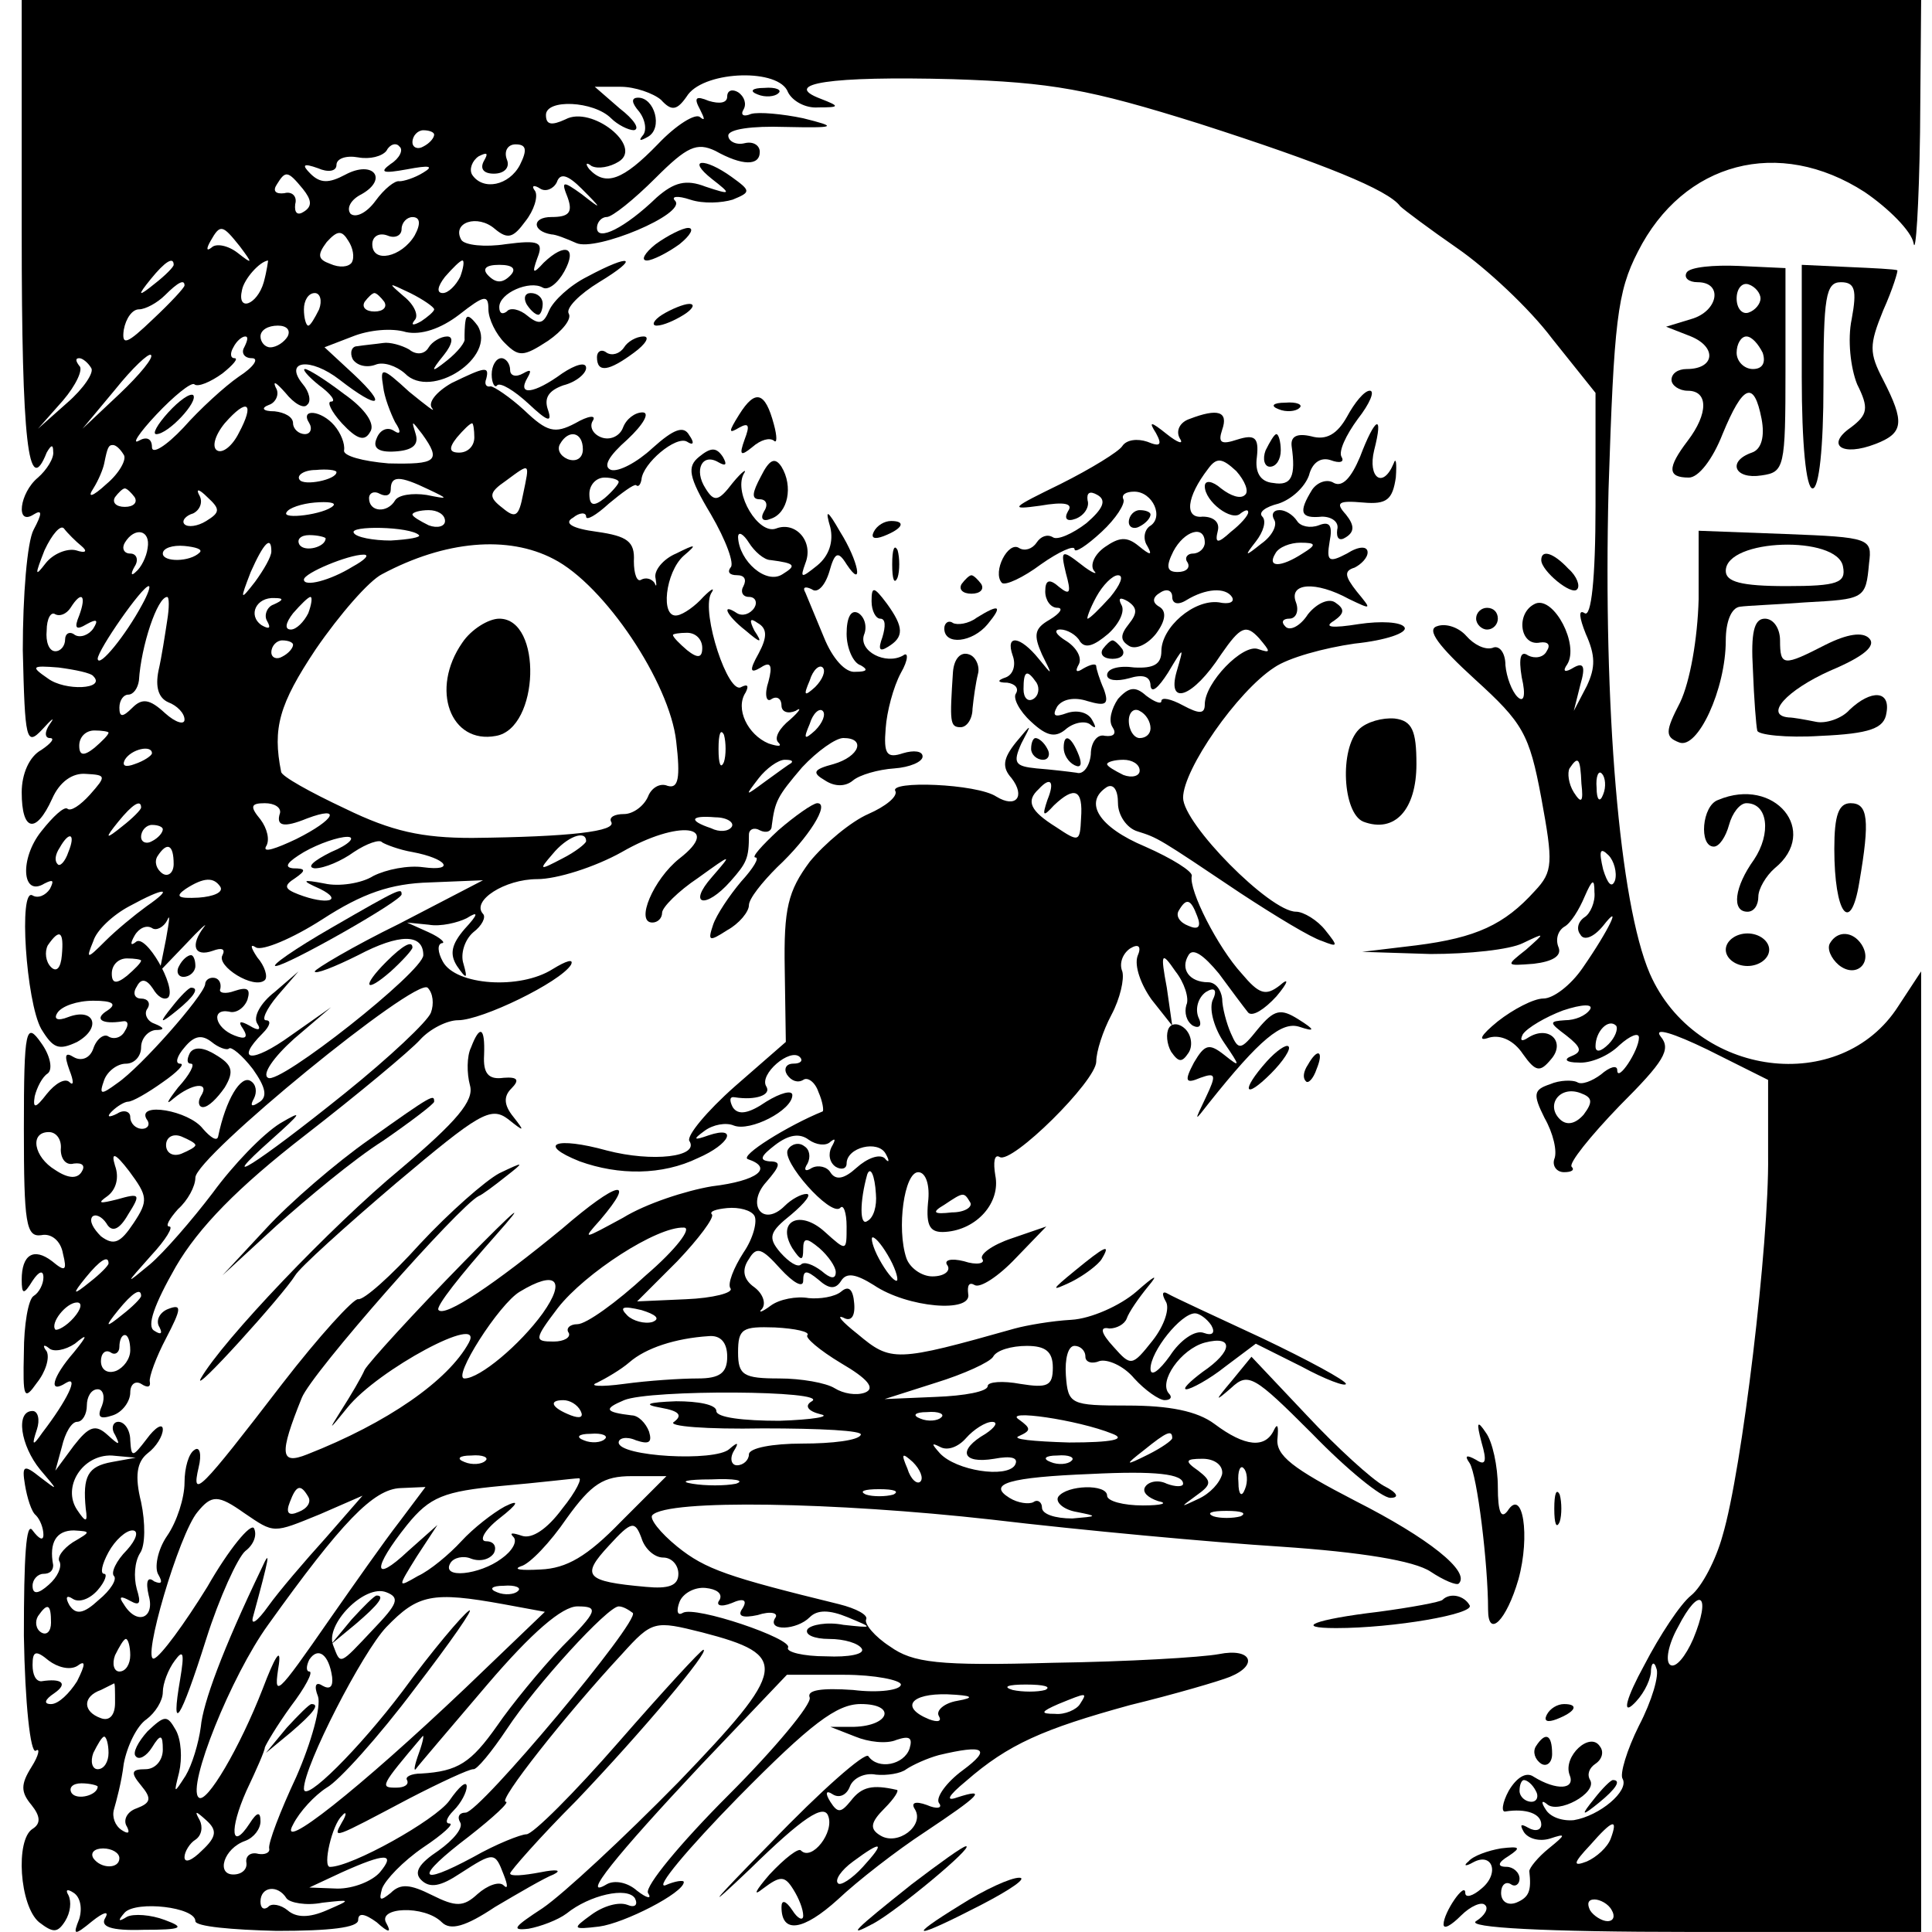 <?xml version="1.0" standalone="no"?>
<!DOCTYPE svg PUBLIC "-//W3C//DTD SVG 20010904//EN"
 "http://www.w3.org/TR/2001/REC-SVG-20010904/DTD/svg10.dtd">
<svg version="1.0" xmlns="http://www.w3.org/2000/svg"
 width="178pt" height="178pt" viewBox="0 0 178 178"
 preserveAspectRatio="xMidYMid meet">
<g transform="translate(0,178) scale(0.1,-0.1)"
fill="#000000" stroke="none">
<path d="M20 1565 c0 -192 6 -245 23 -202 4 7 6 8 6 1 1 -6 -6 -17 -14 -24
-17 -14 -21 -45 -4 -34 8 5 8 1 0 -14 -6 -11 -10 -61 -10 -111 2 -83 3 -89 18
-73 9 10 12 12 7 5 -5 -7 -5 -13 0 -13 5 0 1 -5 -8 -11 -11 -6 -18 -22 -18
-39 0 -36 13 -39 28 -6 7 16 19 24 31 23 19 -1 19 -2 4 -19 -9 -10 -18 -16
-21 -13 -3 2 -13 -7 -24 -21 -20 -25 -18 -61 3 -48 8 4 9 3 5 -5 -4 -6 -11 -9
-16 -6 -13 8 -6 -98 8 -123 11 -18 16 -20 33 -12 23 13 16 32 -8 23 -10 -4
-14 -2 -10 4 4 6 18 11 33 11 18 0 22 -3 13 -9 -13 -8 -5 -13 14 -10 5 1 6 -3
2 -9 -3 -6 -10 -8 -15 -5 -4 3 -11 -2 -14 -11 -3 -9 -11 -12 -18 -8 -8 5 -9 2
-4 -12 4 -10 4 -15 0 -11 -4 4 -13 -1 -21 -11 -10 -13 -13 -14 -11 -2 2 8 7
18 12 21 5 4 2 17 -6 28 -14 20 -16 14 -16 -79 0 -87 2 -100 16 -98 9 2 18 -5
20 -17 4 -16 2 -17 -10 -7 -17 13 -28 6 -28 -17 0 -14 2 -14 10 -1 6 9 10 10
10 3 0 -6 -4 -14 -9 -17 -5 -3 -9 -27 -9 -52 -1 -42 0 -45 12 -28 8 10 12 23
9 29 -4 5 -3 7 2 3 4 -4 15 -2 24 4 12 10 12 8 -1 -8 -20 -23 -24 -39 -7 -28
12 7 1 -16 -22 -46 -9 -13 -10 -12 -5 3 3 9 1 17 -4 17 -16 0 -11 -32 7 -54
17 -20 17 -20 0 -7 -15 12 -17 11 -14 -7 2 -12 6 -25 10 -28 4 -4 7 -12 7 -18
0 -6 -4 -4 -10 4 -6 9 -8 -25 -8 -97 1 -62 6 -109 11 -106 4 3 3 -4 -4 -15
-10 -16 -10 -23 0 -35 8 -10 9 -17 1 -22 -16 -10 -12 -71 6 -86 13 -10 17 -10
24 1 5 8 6 18 3 24 -3 5 -1 6 5 2 6 -4 8 -14 5 -24 -6 -15 -5 -16 12 -2 10 8
16 10 12 3 -5 -8 5 -12 35 -11 36 0 39 2 20 9 -13 5 -29 6 -35 3 -8 -5 -9 -4
-2 4 11 11 65 5 65 -8 0 -5 34 -8 75 -9 49 0 75 3 75 10 0 7 6 6 17 -2 11 -10
14 -10 9 -1 -9 15 35 17 51 1 8 -8 22 -4 49 14 22 13 46 27 54 30 8 4 3 5 -12
2 -16 -3 -28 -4 -28 -1 0 2 27 33 61 67 61 64 124 139 117 139 -2 0 -37 -38
-78 -85 -41 -47 -79 -85 -85 -85 -5 0 -28 -9 -49 -21 -52 -28 -54 -19 -4 19
23 18 38 32 34 32 -8 0 55 80 107 136 28 31 30 31 74 20 81 -21 79 -33 -22
-138 -50 -51 -106 -103 -125 -116 -26 -17 -30 -21 -13 -19 11 2 27 8 35 14 21
17 56 25 63 14 3 -6 0 -9 -7 -6 -8 3 -22 -1 -33 -9 -18 -13 -18 -14 7 -11 23
3 78 31 78 41 0 2 -8 1 -17 -3 -10 -3 20 33 67 81 67 68 91 86 113 86 33 0 27
-20 -6 -21 l-22 0 23 -9 c12 -5 29 -7 38 -3 12 4 15 2 12 -8 -5 -15 -29 -20
-38 -7 -3 4 -44 -32 -90 -80 -56 -57 -62 -65 -19 -24 49 48 68 60 72 49 6 -15
-15 -42 -25 -32 -2 3 -15 -7 -29 -22 -13 -15 -16 -21 -6 -13 16 12 20 12 28
-1 5 -8 9 -18 9 -24 0 -5 -5 -3 -10 5 -6 9 -10 10 -10 3 0 -25 20 -22 52 7 18
17 54 45 80 62 51 34 58 41 30 32 -11 -4 -9 1 8 15 39 34 71 48 151 70 41 10
82 22 92 26 27 11 20 27 -10 21 -16 -3 -84 -7 -153 -8 -106 -3 -129 0 -150 15
-14 9 -24 21 -22 25 2 4 -9 10 -25 14 -102 25 -123 32 -149 53 -16 13 -26 26
-23 29 14 15 169 12 312 -4 84 -10 204 -21 267 -25 74 -5 123 -13 138 -23 12
-8 24 -13 26 -11 11 11 -28 42 -95 76 -58 30 -74 42 -72 58 1 11 0 14 -3 8 -8
-18 -27 -16 -55 5 -16 12 -42 17 -80 17 -53 0 -55 1 -57 28 -1 15 2 27 8 27 5
0 10 -4 10 -10 0 -5 6 -7 13 -4 7 2 22 -4 32 -16 10 -11 23 -20 28 -20 6 0 7
3 4 6 -10 11 11 41 33 47 27 7 26 -8 -2 -27 -12 -9 -19 -16 -15 -16 4 0 21 9
36 21 l28 21 42 -21 c22 -12 41 -19 41 -16 0 3 -35 22 -77 42 -43 20 -82 38
-87 41 -5 3 -6 0 -2 -7 4 -6 -1 -22 -12 -36 -19 -24 -20 -24 -36 -6 -12 13
-13 19 -4 17 7 0 14 4 16 9 2 6 11 19 20 30 10 12 6 10 -11 -5 -15 -13 -42
-25 -60 -26 -18 -1 -41 -5 -52 -8 -110 -31 -114 -31 -145 -5 -14 11 -20 18
-13 15 7 -4 11 1 10 13 -1 13 -5 17 -12 11 -6 -5 -20 -7 -30 -6 -11 2 -27 -1
-35 -7 -8 -6 -12 -7 -8 -3 4 5 1 14 -7 20 -10 7 -12 16 -5 26 7 12 12 10 29
-9 12 -13 21 -18 21 -11 0 10 3 10 14 1 10 -9 16 -9 21 -1 5 8 14 6 30 -4 31
-21 91 -26 87 -8 -1 8 1 11 6 8 5 -3 22 8 38 25 l28 29 -32 -11 c-18 -6 -30
-15 -27 -19 3 -4 -5 -6 -17 -2 -12 3 -19 1 -15 -4 3 -5 -3 -10 -14 -10 -10 0
-21 8 -24 17 -9 27 -2 79 11 79 7 0 11 -12 9 -28 -2 -22 2 -28 16 -27 29 2 51
27 46 52 -2 12 -1 20 4 17 11 -7 89 70 89 88 0 9 6 28 14 43 8 15 12 33 10 40
-3 7 0 16 7 21 8 5 11 2 7 -7 -3 -9 3 -26 13 -40 l19 -24 -5 35 c-6 32 -5 34
8 15 8 -10 13 -25 10 -31 -2 -7 0 -15 6 -19 6 -3 9 0 5 8 -3 8 0 18 7 23 8 5
11 2 6 -8 -3 -9 2 -26 11 -39 15 -22 15 -23 0 -11 -14 11 -18 10 -28 -7 -9
-17 -8 -20 6 -14 14 5 15 3 5 -18 -11 -23 -11 -23 3 -5 47 59 67 75 83 70 15
-5 15 -3 -1 7 -16 10 -22 9 -37 -9 -16 -20 -18 -20 -25 -4 -4 9 -8 24 -8 32
-1 8 -6 15 -13 15 -17 0 -26 12 -18 25 4 7 14 0 28 -17 11 -15 23 -31 27 -36
4 -4 15 3 26 15 11 13 12 18 3 10 -13 -10 -19 -8 -35 11 -22 24 -49 77 -46 90
1 4 -18 16 -43 27 -43 18 -57 41 -35 55 6 3 10 -3 10 -15 0 -11 8 -23 18 -26
19 -6 19 -6 95 -57 32 -21 65 -41 75 -44 15 -6 15 -5 3 10 -7 9 -20 17 -27 17
-24 0 -104 81 -104 105 0 26 50 98 84 120 13 9 46 18 74 22 29 3 49 10 46 15
-3 5 -22 6 -42 3 -25 -4 -33 -3 -23 3 10 7 10 11 1 17 -6 4 -17 -1 -25 -11 -7
-11 -17 -16 -21 -11 -4 4 -2 7 4 7 6 0 9 7 6 15 -7 18 18 20 49 3 21 -10 21
-10 7 7 -11 14 -12 19 -2 22 6 3 12 9 12 14 0 6 -8 6 -19 -1 -17 -9 -19 -7
-16 11 3 15 0 19 -10 15 -8 -3 -17 -1 -20 4 -4 6 -11 10 -16 10 -6 0 -8 -4 -5
-9 3 -5 -2 -15 -12 -22 -15 -12 -16 -12 -5 2 7 9 10 19 6 23 -4 4 3 9 15 12
12 4 24 15 28 26 3 12 11 17 20 14 8 -3 13 -2 10 3 -3 5 4 20 15 35 11 14 16
26 11 26 -5 0 -14 -11 -21 -24 -9 -16 -19 -22 -33 -18 -13 3 -19 0 -18 -9 4
-28 0 -37 -17 -34 -12 1 -17 10 -15 24 2 18 -2 21 -18 16 -15 -5 -18 -3 -14 9
6 17 -4 20 -30 10 -9 -3 -13 -11 -9 -18 4 -6 -2 -4 -12 4 -15 12 -17 12 -10 1
6 -11 4 -13 -8 -8 -9 3 -19 2 -23 -4 -3 -5 -29 -21 -57 -35 -45 -22 -48 -24
-19 -20 23 4 31 2 26 -5 -4 -7 -1 -10 7 -7 8 3 13 11 11 17 -1 7 2 9 9 5 9 -5
5 -13 -10 -26 -13 -10 -27 -16 -31 -13 -5 3 -11 1 -15 -5 -4 -6 -11 -8 -16 -5
-10 7 -25 -22 -16 -32 3 -3 20 5 36 17 17 12 31 18 31 14 0 -4 11 3 25 16 13
12 22 26 20 30 -2 4 2 7 10 7 17 0 28 -24 14 -32 -5 -4 -6 -12 -2 -18 5 -9 3
-9 -8 0 -11 9 -18 8 -31 -1 -10 -7 -14 -17 -10 -22 4 -4 -2 -2 -12 6 -18 14
-19 13 -14 -8 5 -18 4 -21 -6 -13 -9 8 -13 7 -13 -4 0 -8 5 -15 11 -15 6 0 3
-5 -7 -11 -14 -8 -15 -14 -7 -32 10 -20 10 -20 -3 -4 -17 21 -31 23 -24 3 3
-8 1 -17 -6 -20 -9 -3 -8 -5 1 -5 7 -1 11 -5 8 -10 -3 -4 3 -16 14 -26 15 -14
23 -15 33 -6 8 6 18 7 22 3 5 -4 5 -2 1 5 -4 7 -14 9 -23 6 -11 -4 -14 -3 -9
6 5 7 16 9 28 5 17 -5 20 -3 15 11 -4 9 -7 19 -7 21 0 3 -5 2 -12 -2 -6 -4 -8
-3 -4 4 3 6 -2 15 -11 21 -10 6 -13 11 -6 11 6 0 15 -5 18 -11 5 -7 13 -4 26
7 10 9 16 21 12 27 -3 6 -1 7 6 3 9 -6 9 -11 1 -21 -8 -10 -8 -15 0 -20 6 -4
17 1 25 11 9 12 10 21 3 25 -7 4 -6 9 1 13 6 4 11 2 11 -4 0 -6 5 -8 13 -3 18
11 36 12 42 3 3 -5 -3 -7 -12 -5 -23 3 -53 -23 -53 -45 0 -12 -7 -16 -25 -15
-14 2 -25 -1 -25 -7 0 -5 9 -6 20 -3 13 4 20 2 20 -7 1 -7 7 -2 16 12 15 25
15 25 8 1 -9 -32 15 -24 41 16 18 26 23 28 35 15 11 -13 11 -14 -1 -10 -14 5
-49 -31 -49 -51 0 -9 -5 -9 -20 -1 -11 6 -20 8 -20 4 0 -3 -6 -1 -14 5 -10 9
-16 8 -26 -3 -6 -9 -9 -20 -5 -26 4 -6 1 -9 -7 -8 -7 2 -13 -6 -13 -17 -1 -11
-7 -19 -13 -17 -7 1 -24 3 -37 4 -20 2 -22 5 -14 23 10 19 10 19 -5 1 -12 -15
-13 -23 -4 -33 13 -17 4 -28 -14 -17 -18 12 -100 15 -93 5 2 -5 -9 -14 -25
-21 -16 -7 -40 -27 -54 -44 -20 -27 -24 -43 -23 -99 l1 -67 -47 -41 c-26 -23
-44 -45 -42 -50 10 -15 -34 -20 -76 -9 -47 13 -65 6 -25 -10 36 -13 76 -13
109 3 30 13 37 30 10 21 -14 -5 -15 -4 -4 4 8 6 20 8 27 5 15 -6 54 14 54 28
0 5 -11 2 -24 -6 -16 -11 -26 -13 -31 -5 -3 6 -3 10 2 9 19 -3 34 2 29 10 -7
11 22 36 31 27 3 -3 1 -6 -6 -6 -7 0 -9 -5 -6 -10 4 -6 10 -8 15 -5 4 3 11 -2
14 -11 4 -9 5 -17 4 -18 -32 -13 -77 -41 -69 -44 24 -8 9 -20 -33 -25 -24 -4
-61 -16 -82 -29 -37 -20 -38 -21 -21 -2 34 40 16 36 -35 -8 -62 -51 -108 -82
-114 -75 -3 3 21 33 52 68 32 36 20 26 -28 -23 -47 -48 -88 -93 -92 -100 -3
-7 -13 -24 -22 -38 -12 -19 -11 -18 6 3 28 35 127 88 112 60 -19 -35 -75 -74
-149 -103 -25 -10 -26 0 -5 52 9 23 145 177 163 186 3 1 15 10 25 18 18 14 17
14 -6 3 -13 -7 -46 -36 -73 -65 -27 -30 -52 -52 -57 -51 -4 1 -36 -34 -70 -78
-76 -99 -84 -107 -77 -77 3 12 1 20 -4 16 -5 -3 -9 -16 -9 -30 0 -14 -7 -36
-16 -49 -9 -13 -12 -30 -8 -36 4 -7 3 -9 -4 -6 -6 5 -8 0 -5 -13 6 -21 -11
-28 -23 -8 -5 7 -3 8 6 3 9 -5 10 -2 6 11 -3 11 -2 25 3 33 5 7 5 28 1 47 -6
24 -4 37 6 45 8 6 14 16 14 22 0 6 -7 2 -15 -9 -13 -17 -14 -17 -15 -1 0 9 -5
17 -11 17 -5 0 -7 -6 -3 -12 5 -10 4 -10 -7 0 -11 10 -17 8 -31 -10 l-17 -23
6 22 c3 13 9 23 14 23 5 0 9 7 9 15 0 8 4 15 10 15 5 0 7 -7 4 -15 -5 -11 -2
-13 10 -9 9 3 16 13 16 21 0 8 5 11 10 8 6 -4 9 -3 8 2 -1 4 6 23 15 40 14 27
15 32 2 27 -8 -3 -12 -11 -8 -17 3 -6 1 -7 -5 -3 -7 4 0 24 20 59 21 36 57 73
119 121 49 38 97 78 106 88 9 10 25 18 35 18 22 0 94 35 104 51 3 6 -4 4 -17
-4 -30 -19 -89 -15 -101 7 -5 9 -5 16 -1 17 4 0 -1 5 -12 10 l-20 9 20 -2 c11
-2 27 2 35 6 11 7 11 4 -2 -10 -12 -14 -14 -23 -7 -34 9 -13 10 -12 6 2 -3 9
1 22 9 29 8 6 12 14 9 17 -11 12 20 32 50 32 18 0 53 11 78 25 52 30 93 25 53
-6 -24 -19 -41 -59 -25 -59 5 0 9 4 9 9 0 5 15 20 33 32 32 23 32 23 13 1 -23
-26 -6 -30 17 -4 15 17 17 21 17 43 0 5 5 7 10 4 6 -3 11 -1 11 4 3 23 5 27
28 54 14 15 31 27 38 27 21 0 15 -17 -9 -24 -19 -5 -20 -8 -8 -15 9 -6 19 -6
26 0 6 5 23 10 38 11 14 1 26 6 26 11 0 5 -8 6 -18 3 -15 -5 -18 -1 -16 23 1
15 7 38 14 51 7 12 7 20 2 16 -16 -9 -41 4 -36 19 3 7 1 16 -5 20 -7 4 -11 -4
-11 -19 0 -13 6 -27 13 -29 7 -4 6 -6 -5 -6 -9 -1 -21 12 -29 32 -7 17 -15 36
-17 41 -3 5 0 6 6 3 5 -4 12 3 16 16 5 18 8 20 16 7 16 -24 11 3 -6 30 -12 21
-14 21 -9 4 3 -13 -1 -26 -12 -35 -15 -12 -16 -12 -11 2 8 20 -9 39 -27 32
-16 -6 -39 32 -30 50 4 6 -1 3 -10 -8 -13 -17 -17 -18 -25 -5 -11 17 -3 33 12
24 7 -4 8 -2 4 5 -6 9 -11 9 -22 0 -11 -9 -10 -18 11 -53 14 -24 22 -46 18
-49 -3 -4 -1 -7 6 -7 7 0 9 -4 6 -10 -3 -5 -1 -10 5 -10 6 0 8 -5 5 -10 -4 -6
-11 -8 -16 -5 -15 10 -10 -2 8 -16 14 -12 16 -12 8 0 -5 10 -4 12 3 7 9 -5 9
-13 1 -28 -9 -16 -8 -19 2 -13 9 6 11 2 7 -13 -4 -12 -2 -20 3 -16 5 3 9 0 9
-6 0 -6 6 -8 13 -5 6 4 4 0 -5 -8 -10 -8 -15 -17 -11 -21 4 -4 0 -4 -9 -1 -19
8 -31 32 -21 47 3 6 2 8 -4 5 -12 -8 -37 68 -28 86 4 6 1 5 -7 -3 -7 -8 -18
-16 -24 -17 -16 -3 -11 40 6 55 13 11 11 11 -7 2 -12 -5 -21 -16 -19 -23 1 -6
1 -9 -1 -4 -3 4 -8 5 -12 3 -4 -3 -7 5 -7 17 1 18 -6 23 -34 27 -23 3 -31 8
-22 13 6 5 12 5 12 1 0 -4 9 1 21 12 12 10 23 18 25 17 2 -2 4 0 5 5 1 15 32
41 42 35 6 -4 7 -1 2 6 -5 9 -14 6 -34 -12 -14 -13 -31 -22 -38 -20 -8 3 -2
13 15 28 15 14 21 25 14 25 -7 0 -15 -6 -18 -14 -3 -8 -12 -12 -20 -9 -8 3
-11 10 -8 15 4 6 -4 5 -16 -2 -19 -10 -26 -8 -47 12 -13 12 -28 22 -31 22 -4
-1 -6 2 -4 7 3 12 -1 11 -32 -4 -14 -8 -22 -18 -18 -23 4 -5 -5 2 -21 15 -25
23 -27 23 -24 5 1 -10 7 -25 11 -33 6 -9 5 -12 -1 -8 -6 4 -13 1 -16 -7 -4 -9
2 -13 17 -12 16 1 22 6 19 16 -4 13 -4 13 6 0 18 -25 13 -28 -31 -27 -24 2
-42 7 -41 12 1 6 -3 16 -9 23 -12 14 -32 16 -23 2 3 -5 1 -10 -4 -10 -6 0 -11
5 -11 10 0 6 -8 10 -17 11 -11 0 -13 3 -5 6 6 2 10 10 6 16 -3 7 1 4 9 -5 8
-10 17 -15 20 -11 4 3 2 12 -4 19 -18 22 7 25 34 4 36 -28 45 -25 13 5 l-27
25 26 10 c15 6 36 8 49 4 14 -3 32 3 49 16 23 18 27 19 27 5 0 -9 7 -23 15
-31 13 -13 17 -13 40 2 13 9 22 20 19 25 -3 5 10 18 28 29 38 23 30 27 -11 5
-16 -8 -31 -22 -35 -31 -5 -12 -9 -14 -20 -5 -7 6 -16 8 -19 4 -4 -3 -7 -2 -7
4 0 13 28 25 40 18 5 -3 14 4 20 15 12 22 1 27 -19 8 -10 -11 -11 -10 -6 4 6
15 2 17 -29 13 -19 -3 -38 -1 -41 4 -9 16 15 24 31 10 12 -10 17 -8 28 7 8 10
12 23 9 28 -4 5 -1 6 5 2 5 -3 12 0 15 6 3 9 10 7 23 -6 19 -19 19 -20 0 -5
-18 13 -19 12 -13 -3 5 -14 1 -18 -15 -18 -18 0 -18 -13 0 -16 4 0 14 -4 23
-8 18 -8 102 27 91 39 -4 4 2 5 14 1 12 -4 29 -3 39 0 17 7 17 8 -1 21 -25 18
-42 17 -18 -2 18 -14 18 -15 -6 -7 -18 7 -29 4 -45 -10 -29 -28 -55 -41 -55
-28 0 5 4 10 9 10 5 0 25 16 45 36 29 29 38 33 55 25 25 -14 41 -14 41 -1 0 6
-6 10 -14 8 -8 -2 -15 2 -15 7 0 6 22 9 52 8 48 -1 49 0 17 8 -19 4 -41 6 -48
4 -7 -3 -10 -1 -7 4 3 5 1 12 -5 16 -5 3 -10 2 -10 -4 0 -6 -7 -7 -17 -4 -12
5 -14 3 -8 -8 4 -8 5 -11 0 -7 -4 4 -22 -7 -39 -25 -32 -33 -48 -39 -63 -23
-4 5 -3 7 2 3 6 -3 17 -1 25 4 23 14 -25 52 -49 39 -13 -6 -18 -5 -18 4 0 15
44 13 60 -3 6 -6 16 -11 21 -11 6 1 0 10 -13 20 l-23 20 24 0 c13 0 30 -6 37
-12 10 -11 15 -10 25 5 17 22 84 24 92 2 4 -8 16 -15 28 -14 20 0 20 1 2 8
-37 14 9 21 122 18 91 -3 125 -9 227 -41 115 -37 174 -61 185 -76 3 -3 27 -21
53 -39 26 -18 66 -55 87 -83 l40 -50 0 -104 c0 -68 -4 -103 -10 -99 -6 4 -5
-4 1 -19 9 -20 9 -31 1 -48 l-12 -23 6 24 c5 17 3 21 -6 16 -8 -5 -11 -4 -6 3
11 18 -12 62 -29 56 -19 -8 -15 -40 4 -36 7 1 10 -2 6 -8 -3 -6 -11 -7 -17 -4
-7 5 -9 -2 -6 -20 4 -17 2 -24 -4 -18 -5 5 -10 18 -11 29 0 12 -6 19 -12 16
-7 -2 -17 3 -24 11 -7 8 -19 12 -27 9 -10 -3 1 -18 35 -49 44 -40 50 -50 61
-109 11 -60 11 -68 -6 -86 -28 -31 -54 -43 -109 -50 l-50 -6 63 -2 c35 0 73 4
85 10 21 10 21 10 3 -6 -19 -15 -19 -15 7 -13 17 2 26 7 23 15 -3 7 -1 15 5
19 6 3 14 16 19 28 7 16 9 17 9 4 1 -9 -4 -20 -9 -23 -6 -4 -8 -11 -4 -16 3
-6 12 -3 21 8 18 23 6 -3 -19 -39 -11 -16 -27 -28 -36 -28 -9 0 -28 -10 -42
-21 -16 -13 -19 -19 -8 -15 11 3 23 -3 31 -15 12 -17 16 -17 26 -5 14 16 -2
32 -21 20 -6 -4 -8 -3 -5 3 4 6 21 16 37 22 18 6 28 6 25 1 -4 -6 -14 -10 -23
-10 -15 -1 -15 -2 1 -14 14 -11 15 -15 5 -19 -8 -3 -5 -6 6 -6 11 -1 28 6 38
16 10 9 18 12 18 7 0 -12 -20 -42 -20 -30 0 5 -7 3 -15 -4 -8 -6 -18 -10 -22
-7 -4 2 -16 2 -25 -2 -15 -5 -16 -9 -5 -31 8 -14 12 -31 9 -38 -2 -6 2 -12 9
-12 7 0 10 2 7 5 -3 3 17 28 44 56 41 41 48 52 38 64 -7 9 12 3 43 -12 l56
-28 0 -70 c1 -80 -24 -290 -42 -350 -6 -22 -19 -47 -29 -55 -10 -8 -29 -37
-43 -64 -17 -31 -20 -45 -11 -37 9 8 16 21 17 30 0 9 3 11 5 4 3 -6 -4 -30
-16 -53 -11 -22 -18 -45 -15 -49 6 -11 -21 -34 -45 -38 -11 -1 -22 3 -26 10
-4 6 -4 9 1 5 10 -10 47 10 40 22 -3 5 -1 11 5 15 6 4 8 11 4 16 -9 14 -34 -9
-28 -26 6 -14 -12 -15 -33 -2 -7 5 -16 -1 -23 -13 -6 -11 -7 -20 -3 -19 19 3
33 -2 33 -12 0 -5 -5 -7 -12 -3 -7 4 -8 3 -4 -4 4 -6 14 -9 24 -6 15 5 15 4
-1 -9 -10 -8 -18 -18 -18 -21 2 -18 0 -24 -12 -29 -8 -3 -14 1 -14 9 0 7 4 11
9 8 4 -3 8 0 8 5 0 6 -6 11 -12 11 -9 0 -8 4 2 10 12 8 10 9 -7 7 -12 -2 -26
-7 -30 -12 -5 -4 -3 -5 4 -1 18 10 25 -10 8 -24 -8 -7 -15 -9 -15 -4 0 11 -20
-18 -20 -29 0 -5 7 -1 16 8 9 9 19 13 22 10 4 -3 0 -10 -8 -15 -10 -6 63 -10
198 -10 l212 0 0 443 0 442 -21 -32 c-53 -83 -187 -66 -229 30 -28 65 -43 245
-38 446 5 155 8 182 27 219 42 83 130 106 209 55 22 -15 43 -36 45 -47 2 -12
5 34 6 102 l1 122 -875 0 -875 0 0 -215z m380 91 c0 -3 -4 -8 -10 -11 -5 -3
-10 -1 -10 4 0 6 5 11 10 11 6 0 10 -2 10 -4z m-40 -27 c-11 -8 -7 -9 15 -5
21 4 25 3 15 -3 -8 -5 -18 -8 -22 -8 -4 1 -14 -7 -22 -18 -8 -11 -18 -16 -23
-12 -4 5 0 13 10 18 25 14 11 32 -15 18 -15 -8 -23 -8 -32 1 -8 8 -7 10 7 5 9
-4 17 -3 17 3 0 6 9 9 20 7 11 -2 22 1 26 6 3 6 9 8 12 4 4 -3 0 -11 -8 -16z
m119 -1 c-10 -19 -34 -24 -44 -9 -3 5 0 13 6 17 8 4 9 3 5 -4 -4 -7 -1 -12 9
-12 10 0 15 6 12 13 -3 8 1 14 8 14 10 0 11 -5 4 -19z m-200 -22 c8 -10 9 -16
1 -21 -6 -4 -9 -1 -8 7 2 7 -3 12 -10 10 -8 -1 -11 2 -7 8 8 13 10 13 24 -4z
m103 -43 c-12 -20 -39 -26 -39 -8 0 7 6 11 14 8 7 -3 13 0 13 6 0 6 5 11 10
11 7 0 8 -6 2 -17z m-161 -10 c12 -16 12 -17 -2 -6 -9 7 -20 9 -24 5 -5 -4 -5
-1 -1 6 9 16 11 15 27 -5z m103 -15 c-3 -4 -11 -5 -20 -1 -11 4 -12 8 -3 20
10 11 14 11 20 1 4 -6 6 -15 3 -20z m-164 -2 c0 -2 -8 -10 -17 -17 -16 -13
-17 -12 -4 4 13 16 21 21 21 13z m83 -16 c-6 -21 -25 -28 -20 -7 2 10 16 26
24 27 0 0 -1 -9 -4 -20z m181 5 c-4 -8 -11 -15 -16 -15 -6 0 -5 6 2 15 7 8 14
15 16 15 2 0 1 -7 -2 -15z m46 1 c-7 -7 -13 -7 -20 0 -6 6 -3 10 10 10 13 0
16 -4 10 -10z m-300 -9 c0 -2 -13 -16 -29 -31 -24 -23 -29 -25 -27 -10 2 11 8
19 14 19 6 0 17 6 24 13 12 12 18 15 18 9z m230 -22 c0 -2 -6 -7 -12 -11 -7
-4 -10 -4 -6 1 4 4 0 14 -10 22 -15 13 -15 13 6 3 12 -6 22 -13 22 -15z m-106
0 c-4 -8 -8 -15 -10 -15 -2 0 -4 7 -4 15 0 8 4 15 10 15 5 0 7 -7 4 -15z m60
7 c3 -5 -1 -9 -9 -9 -8 0 -12 4 -9 9 3 4 7 8 9 8 2 0 6 -4 9 -8z m-89 -32 c-3
-5 -10 -10 -16 -10 -5 0 -9 5 -9 10 0 6 7 10 16 10 8 0 12 -4 9 -10z m-40 -10
c-3 -5 0 -10 7 -10 7 0 2 -8 -12 -17 -13 -9 -36 -30 -51 -47 -16 -17 -29 -25
-29 -18 0 8 -5 10 -12 6 -7 -4 0 7 16 24 16 17 32 30 35 28 3 -3 15 2 26 10
10 8 15 14 11 14 -4 0 -4 5 -1 10 3 6 8 10 11 10 3 0 2 -4 -1 -10z m-115 -43
l-34 -32 30 36 c16 20 31 34 33 32 3 -2 -10 -18 -29 -36z m-26 24 c3 -4 -7
-19 -22 -32 l-27 -24 23 26 c12 14 19 29 15 32 -3 4 -4 7 0 7 3 0 8 -4 11 -9z
m136 -60 c-6 -12 -15 -19 -20 -16 -5 3 -2 14 7 25 21 24 28 19 13 -9z m217 -4
c0 -8 -6 -14 -14 -14 -9 0 -10 4 -2 14 6 7 12 13 14 13 1 0 2 -6 2 -13z m100
-11 c0 -8 -6 -12 -14 -9 -7 3 -10 9 -7 14 8 14 21 11 21 -5z m-423 -5 c3 -4
-4 -17 -16 -27 -13 -12 -18 -13 -12 -4 5 8 9 18 10 23 3 15 4 17 8 17 3 0 7
-4 10 -9z m1033 -37 c-4 -4 -13 -1 -22 6 -8 7 -15 8 -15 2 0 -14 25 -33 33
-25 4 3 7 4 7 1 0 -3 -7 -11 -16 -18 -12 -11 -15 -11 -12 1 2 8 -4 13 -14 13
-17 -2 -15 18 5 44 8 11 13 10 26 -2 8 -9 12 -19 8 -22z m-837 21 c0 -7 -30
-13 -34 -7 -3 4 4 9 15 9 10 1 19 0 19 -2z m172 -20 c-4 -21 -7 -23 -19 -13
-13 10 -13 14 3 25 23 17 22 17 16 -12z m-87 4 c19 -9 18 -9 -2 -5 -13 2 -26
0 -29 -5 -7 -12 -24 -11 -24 2 0 5 5 7 10 4 6 -3 10 -1 10 4 0 13 8 13 35 0z
m175 7 c0 -2 -6 -9 -13 -15 -10 -8 -14 -7 -14 4 0 8 6 15 14 15 7 0 13 -2 13
-4z m-446 -14 c3 -5 -1 -9 -9 -9 -8 0 -12 4 -9 9 3 4 7 8 9 8 2 0 6 -4 9 -8z
m66 -22 c-8 -5 -17 -6 -20 -3 -3 3 1 8 8 10 6 3 9 10 6 16 -4 7 -1 7 7 -1 12
-11 12 -14 -1 -22z m117 14 c-8 -8 -48 -13 -43 -6 2 4 14 8 26 9 12 1 20 0 17
-3z m103 -14 c0 -5 -7 -7 -15 -4 -8 4 -15 8 -15 10 0 2 7 4 15 4 8 0 15 -4 15
-10z m-335 -23 c6 -5 4 -7 -5 -4 -8 2 -21 -3 -28 -12 -10 -13 -10 -11 -1 12 7
15 15 24 18 20 3 -4 11 -12 16 -16z m311 10 c2 -2 -9 -4 -26 -5 -16 0 -32 3
-34 7 -5 7 52 6 60 -2z m-250 -12 c-1 -8 -6 -18 -11 -22 -4 -4 -5 -2 -1 5 4 6
2 12 -4 12 -6 0 -8 5 -5 10 9 15 24 12 21 -5z m164 9 c0 -8 -19 -13 -24 -6 -3
5 1 9 9 9 8 0 15 -2 15 -3z m410 -20 c23 -3 24 -5 11 -13 -15 -10 -40 12 -41
34 0 6 5 3 10 -5 5 -8 14 -16 20 -16z m400 16 c0 -5 -5 -10 -11 -10 -5 0 -8
-4 -5 -8 3 -5 -1 -9 -9 -9 -10 0 -11 5 -4 19 10 19 29 25 29 8z m-926 -9 c-9
-9 -34 -9 -34 -1 0 5 9 8 20 7 10 -1 17 -3 14 -6z m66 1 c0 -5 -7 -17 -15 -28
-14 -18 -14 -17 -4 9 12 27 19 34 19 19z m260 -7 c47 -24 107 -114 113 -168 4
-34 2 -44 -8 -41 -7 3 -15 -2 -18 -10 -4 -9 -14 -16 -22 -16 -9 0 -14 -3 -12
-7 6 -9 -38 -14 -128 -15 -46 0 -74 6 -117 27 -32 15 -59 30 -59 34 -8 40 -2
62 32 113 22 32 49 63 61 69 58 31 116 36 158 14z m690 5 c-20 -13 -33 -13
-25 0 3 6 14 10 23 10 15 0 15 -2 2 -10z m-875 -12 c-21 -13 -45 -19 -45 -12
0 6 41 23 55 23 6 0 1 -5 -10 -11z m698 -28 c-10 -11 -19 -20 -21 -20 -1 0 2
9 8 20 6 11 15 20 20 20 6 0 2 -9 -7 -20z m-892 -7 c-15 -28 -40 -59 -41 -50
0 8 41 67 47 67 2 0 -1 -8 -6 -17z m-58 -10 c-5 -12 -3 -14 7 -8 9 5 11 4 6
-4 -4 -6 -12 -9 -17 -6 -5 4 -9 1 -9 -4 0 -6 -4 -11 -9 -11 -6 0 -9 9 -8 19 0
11 4 18 8 15 4 -2 10 0 14 6 10 16 15 12 8 -7z m81 -5 c-2 -13 -5 -33 -8 -46
-3 -15 0 -25 9 -29 8 -3 15 -10 15 -16 0 -5 -8 -3 -18 6 -14 13 -21 14 -30 5
-9 -9 -12 -9 -12 0 0 7 4 12 8 12 5 0 9 6 10 13 2 32 17 77 26 77 2 0 2 -10 0
-22z m98 15 c-6 -2 -9 -10 -6 -15 4 -7 2 -8 -5 -4 -13 9 -5 26 12 25 9 0 8 -2
-1 -6z m32 -8 c-4 -8 -11 -15 -16 -15 -6 0 -5 6 2 15 7 8 14 15 16 15 2 0 1
-7 -2 -15z m363 -32 c0 -9 -4 -10 -14 -2 -7 6 -13 12 -13 14 0 1 6 2 13 2 8 0
14 -6 14 -14z m-377 3 c0 -3 -4 -8 -10 -11 -5 -3 -10 -1 -10 4 0 6 5 11 10 11
6 0 10 -2 10 -4z m-184 -29 c12 -12 -26 -14 -42 -2 -16 11 -15 12 10 10 15 -2
30 -5 32 -8z m665 -10 c-10 -9 -11 -8 -5 6 3 10 9 15 12 12 3 -3 0 -11 -7 -18z
m204 4 c3 -5 2 -12 -3 -15 -5 -3 -9 1 -9 9 0 17 3 19 12 6z m-204 -44 c-10 -9
-11 -8 -5 6 3 10 9 15 12 12 3 -3 0 -11 -7 -18z m309 2 c0 -5 -4 -9 -10 -9 -5
0 -10 7 -10 16 0 8 5 12 10 9 6 -3 10 -10 10 -16z m-960 -4 c0 -2 -6 -8 -13
-14 -10 -8 -14 -7 -14 2 0 8 6 14 14 14 7 0 13 -1 13 -2z m567 -27 c-3 -7 -5
-2 -5 12 0 14 2 19 5 13 2 -7 2 -19 0 -25z m-527 8 c0 -2 -7 -7 -16 -10 -8 -3
-12 -2 -9 4 6 10 25 14 25 6z m589 -9 c-2 -1 -13 -9 -24 -17 -19 -14 -19 -14
-6 3 7 9 18 17 24 17 6 0 8 -1 6 -3z m321 -7 c0 -5 -7 -7 -15 -4 -8 4 -15 8
-15 10 0 2 7 4 15 4 8 0 15 -4 15 -10z m407 -12 c2 -17 0 -19 -7 -8 -5 8 -6
18 -4 22 8 12 10 10 11 -14z m20 -10 c-3 -8 -6 -5 -6 6 -1 11 2 17 5 13 3 -3
4 -12 1 -19z m-512 -5 c-5 -15 -4 -16 6 -5 19 18 27 15 25 -12 -1 -22 -2 -22
-23 -8 -24 15 -28 24 -16 35 11 12 15 7 8 -10z m-835 -7 c0 -2 -8 -10 -17 -17
-16 -13 -17 -12 -4 4 13 16 21 21 21 13z m128 -5 c-4 -12 3 -14 25 -5 32 12
26 -1 -10 -19 -19 -9 -31 -13 -28 -7 4 6 1 17 -5 25 -10 12 -9 15 4 15 9 0 15
-4 14 -9z m416 -13 c-3 -4 -11 -5 -19 -1 -21 7 -19 12 4 10 11 0 18 -5 15 -9z
m-524 -2 c0 -3 -4 -8 -10 -11 -5 -3 -10 -1 -10 4 0 6 5 11 10 11 6 0 10 -2 10
-4z m-87 -21 c-3 -9 -8 -14 -10 -11 -3 3 -2 9 2 15 9 16 15 13 8 -4z m242 0
c-16 -8 -23 -14 -15 -15 9 0 25 7 36 15 12 8 24 12 26 9 3 -2 16 -7 28 -9 32
-6 40 -18 10 -14 -14 2 -34 -2 -46 -8 -11 -7 -32 -10 -45 -7 -21 4 -22 3 -4
-5 22 -11 6 -15 -20 -5 -13 5 -14 8 -3 15 10 7 10 9 -2 9 -9 1 -5 6 10 15 14
8 32 14 40 14 8 0 2 -7 -15 -14z m235 10 c0 -2 -10 -10 -22 -16 -21 -11 -22
-11 -9 4 13 16 31 23 31 12z m-380 -21 c0 -8 -5 -12 -10 -9 -6 4 -8 11 -5 16
9 14 15 11 15 -7z m1328 -15 c-3 -8 -7 -3 -11 10 -4 17 -3 21 5 13 5 -5 8 -16
6 -23z m-1285 -6 c3 -5 -6 -9 -20 -10 -19 -1 -22 1 -12 8 17 11 26 11 32 2z
m165 -34 c-43 -21 -78 -42 -78 -44 0 -3 18 4 40 15 38 20 60 20 60 0 0 -15
-133 -120 -143 -113 -6 3 5 19 24 36 l34 29 -37 -26 c-36 -26 -52 -24 -26 2 7
7 8 12 3 12 -4 0 0 10 11 23 l19 22 -22 -19 c-13 -10 -20 -23 -16 -29 4 -6 1
-7 -7 -2 -9 5 -11 4 -6 -3 5 -8 2 -10 -8 -6 -18 7 -22 25 -5 22 6 -2 14 3 17
11 3 10 0 12 -12 8 -8 -3 -15 -2 -13 2 1 5 -1 9 -5 10 -5 1 -9 -2 -9 -6 -2
-11 -59 -76 -81 -91 -15 -11 -17 -11 -12 3 3 8 12 15 20 15 8 0 14 7 14 15 0
8 6 15 13 16 9 0 9 2 -1 6 -6 2 -10 9 -6 14 3 5 0 9 -6 9 -6 0 -8 5 -4 11 4 8
9 7 15 -2 4 -7 10 -11 14 -8 8 9 -21 60 -30 51 -5 -4 -5 -1 -1 6 4 7 11 10 16
7 4 -3 11 1 14 7 3 7 2 0 -1 -17 l-6 -30 24 25 c13 14 21 21 17 16 -13 -17 -9
-28 8 -22 8 3 12 2 9 -4 -6 -10 29 -32 39 -23 3 3 0 13 -7 21 -6 9 -7 13 -1 9
6 -3 33 8 61 26 37 24 63 33 99 34 l49 2 -77 -40z m-233 16 c-11 -8 -28 -22
-38 -32 -17 -17 -18 -17 -11 0 3 10 18 24 33 32 33 18 42 18 16 0z m968 -9 c4
-10 1 -13 -8 -9 -8 3 -12 9 -9 14 7 12 11 11 17 -5z m-1046 -36 c-1 -12 -5
-16 -10 -11 -5 5 -6 14 -3 20 11 16 15 13 13 -9z m73 -5 c0 -2 -6 -8 -13 -14
-10 -8 -14 -7 -14 2 0 8 6 14 14 14 7 0 13 -1 13 -2z m267 -48 c-3 -8 -38 -41
-79 -74 -82 -66 -122 -91 -68 -43 28 25 30 28 8 15 -16 -10 -43 -38 -62 -64
-19 -25 -45 -55 -58 -66 -23 -19 -23 -19 1 8 14 15 21 27 17 27 -4 0 0 7 8 16
9 8 16 21 16 29 0 19 203 185 214 175 5 -5 6 -15 3 -23z m1085 -29 c-7 -7 -12
-8 -12 -2 0 14 12 26 19 19 2 -3 -1 -11 -7 -17z m-1271 -4 c2 2 12 -6 22 -19
12 -17 14 -26 5 -31 -6 -4 -8 -3 -4 4 3 6 2 13 -3 16 -9 6 -23 -17 -30 -51 -1
-5 -7 -1 -14 7 -13 17 -61 25 -52 9 4 -5 1 -9 -4 -9 -6 0 -11 5 -11 11 0 5 -6
7 -12 3 -8 -4 -10 -3 -5 2 5 5 12 9 15 9 4 0 18 8 32 18 13 9 21 17 16 17 -5
0 -3 7 4 15 9 11 16 12 25 5 6 -5 14 -8 16 -6z m1248 -61 c-8 -9 -16 -10 -22
-4 -13 13 0 31 19 24 11 -4 12 -8 3 -20z m-1403 -32 c0 -9 5 -15 12 -13 8 1
11 -2 7 -8 -4 -6 -12 -6 -24 2 -20 12 -24 35 -6 35 7 0 12 -7 11 -16z m124 4
c0 -2 -6 -5 -13 -8 -8 -3 -14 1 -14 8 0 7 6 11 14 8 7 -3 13 -6 13 -8z m585 3
c5 4 5 2 1 -5 -3 -6 -2 -14 4 -18 5 -3 10 -2 10 3 0 15 29 22 36 9 4 -7 3 -9
-1 -4 -5 4 -16 0 -26 -9 -11 -10 -19 -12 -24 -4 -3 5 -11 7 -17 4 -6 -4 -8 -2
-4 4 3 6 2 13 -3 16 -5 4 -12 2 -15 -3 -7 -10 39 -62 48 -54 3 4 6 -4 6 -17 0
-23 0 -23 -20 -5 -23 21 -45 10 -30 -15 8 -12 10 -12 10 -1 0 11 3 11 15 1 8
-7 15 -17 15 -22 0 -7 -5 -6 -13 1 -8 6 -16 9 -19 6 -3 -3 -11 2 -19 11 -12
14 -10 19 10 35 13 11 19 19 14 19 -5 0 -14 -5 -20 -11 -20 -20 -36 1 -17 22
13 15 14 19 3 19 -10 1 -8 5 5 15 13 10 23 11 31 5 7 -5 16 -6 20 -2z m-642
-75 c-12 -18 -18 -21 -30 -12 -7 7 -11 14 -8 18 3 3 9 0 13 -6 5 -9 12 -6 20
8 12 19 11 20 -10 14 -16 -4 -19 -4 -9 3 8 6 11 17 7 28 -4 13 0 12 13 -5 17
-23 18 -27 4 -48z m684 27 c1 -11 -2 -22 -8 -25 -7 -5 -7 18 0 43 3 8 7 -1 8
-18z m87 -8 c2 -4 -5 -9 -17 -9 -17 -2 -19 0 -7 7 18 12 18 12 24 2z m-199
-12 c3 -5 -1 -21 -10 -34 -9 -14 -15 -29 -12 -33 3 -4 -16 -9 -41 -10 l-45 -2
37 37 c20 21 34 40 32 43 -3 3 4 5 14 6 11 1 22 -2 25 -7z m-100 -55 c-27 -25
-55 -45 -63 -45 -7 0 -11 -4 -8 -8 2 -4 -4 -8 -14 -8 -18 0 -18 2 4 31 25 32
91 75 116 74 8 0 -7 -20 -35 -44z m225 15 c6 -11 8 -20 6 -20 -3 0 -10 9 -16
20 -6 11 -8 20 -6 20 3 0 10 -9 16 -20z m-720 -4 c0 -2 -8 -10 -17 -17 -16
-13 -17 -12 -4 4 13 16 21 21 21 13z m400 -46 c-21 -29 -58 -60 -72 -60 -12 0
32 69 51 80 33 20 43 11 21 -20z m-370 16 c0 -2 -8 -10 -17 -17 -16 -13 -17
-12 -4 4 13 16 21 21 21 13z m-62 -20 c-7 -8 -15 -12 -17 -11 -5 6 10 25 20
25 5 0 4 -6 -3 -14z m533 -4 c-7 -2 -18 1 -23 6 -8 8 -4 9 13 5 13 -4 18 -8
10 -11z m515 -3 c4 -7 1 -10 -7 -7 -8 3 -22 -7 -31 -21 -10 -14 -18 -20 -18
-12 0 16 28 51 41 51 4 0 11 -5 15 -11z m-372 -9 c-3 -2 11 -14 31 -26 24 -14
32 -23 22 -27 -8 -3 -20 -1 -28 4 -8 5 -31 9 -51 9 -33 0 -38 3 -38 24 0 22 4
24 34 23 19 -1 32 -4 30 -7z m-624 -14 c0 -8 -6 -16 -13 -19 -8 -3 -14 1 -14
9 0 7 4 11 9 8 4 -3 8 0 8 5 0 6 2 11 5 11 3 0 5 -6 5 -14z m550 -6 c0 -15 -7
-20 -27 -20 -16 0 -46 -2 -68 -5 -22 -3 -33 -2 -25 1 8 4 22 12 30 19 15 13
42 22 73 24 11 1 17 -6 17 -19z m300 -10 c0 -17 -5 -19 -30 -15 -16 3 -30 2
-30 -2 0 -5 -21 -9 -48 -10 l-47 -2 47 15 c26 8 50 19 53 24 3 6 17 10 31 10
17 0 24 -5 24 -20z m-222 -31 c-7 -4 -4 -9 8 -12 10 -2 -7 -5 -38 -6 -33 0
-58 3 -58 9 0 6 -17 9 -37 9 -27 -1 -31 -3 -14 -6 17 -3 20 -7 12 -13 -7 -4
30 -7 82 -6 52 0 93 -2 90 -6 -2 -5 -26 -8 -54 -8 -27 0 -49 -4 -49 -10 0 -5
-5 -10 -11 -10 -5 0 -7 6 -3 13 5 8 4 9 -4 2 -13 -12 -102 -7 -102 6 0 4 7 6
16 2 12 -4 15 -2 12 8 -3 8 -10 15 -16 15 -25 3 -26 6 -7 14 24 10 190 9 173
-1z m-213 -9 c3 -6 -1 -7 -9 -4 -18 7 -21 14 -7 14 6 0 13 -4 16 -10z m332 -6
c-3 -3 -12 -4 -19 -1 -8 3 -5 6 6 6 11 1 17 -2 13 -5z m158 -15 c13 -5 0 -8
-40 -8 -33 1 -54 3 -46 6 11 5 11 7 0 15 -16 10 54 0 86 -13z m-117 0 c-26
-15 -22 -28 8 -23 16 3 23 1 19 -6 -8 -12 -54 -5 -69 11 -8 9 -8 10 0 6 7 -4
17 0 24 8 7 8 18 15 24 15 6 0 3 -5 -6 -11z m-351 -5 c-3 -3 -12 -4 -19 -1 -8
3 -5 6 6 6 11 1 17 -2 13 -5z m523 1 c0 -2 -10 -9 -22 -15 -22 -11 -22 -10 -4
4 21 17 26 19 26 11z m-977 -22 c-22 -4 -27 -13 -24 -43 2 -13 0 -13 -8 -1
-14 21 5 51 32 50 l22 -2 -22 -4z m344 1 c-3 -3 -12 -4 -19 -1 -8 3 -5 6 6 6
11 1 17 -2 13 -5z m401 -19 c-3 -3 -9 2 -12 12 -6 14 -5 15 5 6 7 -7 10 -15 7
-18z m139 19 c-3 -3 -12 -4 -19 -1 -8 3 -5 6 6 6 11 1 17 -2 13 -5z m139 -12
c-2 -8 -11 -18 -22 -23 -17 -8 -17 -8 -2 3 14 10 15 13 2 23 -13 9 -12 11 4
11 11 0 19 -6 18 -14z m-36 -9 c0 -3 -7 -3 -15 0 -8 4 -17 2 -20 -3 -3 -5 3
-10 12 -13 10 -2 3 -4 -14 -4 -18 0 -33 4 -33 9 0 11 -37 10 -45 -1 -3 -5 5
-12 17 -14 20 -4 19 -4 -4 -6 -16 0 -28 4 -28 10 0 5 -4 8 -8 5 -4 -2 -14 -1
-22 4 -21 13 0 19 75 22 60 3 85 0 85 -9z m57 -5 c-3 -8 -6 -5 -6 6 -1 11 2
17 5 13 3 -3 4 -12 1 -19z m-629 -18 c-14 -19 -28 -28 -37 -25 -9 3 -12 3 -8
-1 4 -4 -1 -13 -11 -20 -20 -15 -56 -19 -47 -4 3 5 12 7 19 4 8 -3 17 -1 21 5
3 6 0 11 -7 11 -7 0 -2 10 12 21 18 14 19 18 5 11 -11 -6 -29 -20 -40 -32 -11
-12 -29 -27 -40 -32 -19 -11 -19 -11 -1 18 l19 29 -27 -24 c-33 -31 -33 -16
-1 24 21 26 34 31 87 36 35 3 67 7 71 7 4 1 -2 -12 -15 -28z m54 -12 c-31 -32
-50 -43 -74 -44 -18 -1 -26 0 -18 3 8 2 27 22 42 44 23 32 34 39 60 39 l32 0
-42 -42z m106 35 c-10 -2 -28 -2 -40 0 -13 2 -5 4 17 4 22 1 32 -1 23 -4z
m-394 -12 c3 -5 -1 -11 -9 -14 -9 -4 -12 -1 -8 9 6 16 10 17 17 5z m84 -23
c-14 -18 -42 -58 -63 -88 -52 -75 -53 -75 -48 -43 2 16 -4 6 -15 -23 -21 -54
-52 -107 -59 -100 -11 10 30 112 64 159 68 95 97 125 122 126 l23 1 -24 -32z
m455 25 c-7 -2 -19 -2 -25 0 -7 3 -2 5 12 5 14 0 19 -2 13 -5z m-598 -17 c28
-19 26 -19 70 -1 l39 17 -34 -39 c-19 -21 -43 -49 -53 -63 -10 -14 -16 -18
-14 -10 15 55 17 65 8 45 -36 -75 -54 -124 -56 -146 -2 -15 -8 -35 -14 -45
-11 -17 -11 -17 -6 3 3 13 2 30 -3 39 -8 14 -10 14 -26 -1 -9 -10 -14 -20 -11
-23 3 -4 10 0 15 8 8 13 10 12 10 -2 0 -10 -7 -18 -16 -18 -13 0 -14 -3 -4
-15 10 -12 9 -16 -4 -21 -9 -3 -13 -11 -9 -17 3 -6 1 -7 -5 -3 -6 4 -9 12 -7
19 2 7 7 25 9 42 3 16 12 35 21 41 8 6 15 17 15 25 0 8 5 21 11 29 8 11 9 7 5
-17 -9 -52 0 -39 24 37 12 38 29 75 36 81 8 6 11 15 8 21 -3 5 -23 -19 -43
-54 -21 -34 -43 -64 -49 -66 -12 -4 23 115 40 135 13 16 19 16 43 -1z m918 -3
c-7 -2 -19 -2 -25 0 -7 3 -2 5 12 5 14 0 19 -2 13 -5z m-532 -38 c8 0 14 -7
14 -15 0 -11 -9 -14 -30 -12 -56 5 -60 10 -34 38 21 23 24 23 30 7 3 -10 12
-18 20 -18z m-544 14 c-9 -6 -15 -14 -12 -18 2 -5 -2 -14 -10 -21 -10 -9 -15
-9 -15 -1 0 6 5 11 10 11 6 0 9 3 9 8 -4 21 3 32 19 32 16 -1 16 -1 -1 -11z
m50 -7 c-10 -10 -15 -21 -12 -24 3 -3 -3 -13 -14 -22 -14 -13 -21 -14 -27 -5
-4 7 -3 10 3 6 6 -4 16 0 23 8 7 8 9 15 6 15 -4 0 -2 9 4 20 6 11 16 20 22 20
6 0 4 -8 -5 -18z m227 -73 c-32 -34 -30 -33 -37 -15 -8 19 29 57 49 49 13 -5
10 -11 -12 -34z m133 35 c-3 -3 -12 -4 -19 -1 -8 3 -5 6 6 6 11 1 17 -2 13 -5z
m186 -8 c-4 -5 1 -7 11 -3 11 5 15 3 10 -5 -5 -7 0 -9 14 -6 12 4 20 2 16 -3
-7 -12 20 -11 32 1 7 7 18 7 35 0 24 -10 24 -10 -4 -7 -15 3 -30 0 -33 -4 -3
-5 6 -9 20 -9 14 0 27 -4 30 -9 3 -5 -12 -8 -33 -7 -21 0 -37 4 -35 8 5 8 -86
39 -97 32 -5 -3 -6 2 -3 10 3 8 14 14 24 13 10 -1 16 -5 13 -11z m-199 -4 l38
-7 -73 -70 c-99 -94 -174 -153 -159 -126 6 12 20 27 31 34 11 6 48 47 81 91
33 43 56 76 50 72 -6 -4 -34 -37 -61 -74 -40 -53 -91 -104 -91 -90 0 21 54
126 76 149 29 30 42 33 108 21z m1096 -32 c-7 -16 -16 -27 -21 -24 -5 3 -2 19
7 35 20 39 31 30 14 -11z m-1513 15 c0 -8 -4 -12 -9 -9 -5 3 -6 10 -3 15 9 13
12 11 12 -6z m471 -22 c-20 -21 -47 -54 -60 -73 -24 -34 -36 -42 -70 -44 -9 0
-15 -3 -13 -6 2 -4 -2 -7 -10 -7 -15 0 -15 1 24 47 2 3 1 -4 -3 -15 -4 -11 -5
-17 -3 -15 2 3 32 38 66 78 41 48 69 72 83 72 20 0 19 -4 -14 -37z m65 31 c7
-7 -141 -184 -154 -184 -6 0 -8 -4 -5 -9 3 -5 -6 -16 -20 -26 -18 -12 -23 -20
-16 -27 8 -8 18 -6 36 6 31 20 32 20 40 -1 4 -10 4 -14 0 -10 -4 4 -15 0 -24
-8 -13 -12 -20 -12 -42 -1 -20 10 -29 11 -38 2 -10 -8 -11 -7 -8 4 3 8 19 25
38 38 18 12 29 22 24 22 -4 0 -3 5 4 12 7 7 12 17 12 22 0 6 -7 0 -16 -13 -13
-18 -90 -61 -110 -61 -7 0 2 39 11 47 4 5 5 2 0 -6 -9 -16 -8 -15 62 22 29 15
55 27 59 27 3 -1 17 16 31 37 27 41 93 113 103 113 4 0 9 -3 13 -6z m-463 -39
c0 -8 -4 -15 -10 -15 -5 0 -7 7 -4 15 4 8 8 15 10 15 2 0 4 -7 4 -15z m-49
-10 c8 6 8 2 0 -14 -7 -11 -17 -21 -24 -21 -7 0 -6 4 3 10 13 9 7 14 -12 11
-5 0 -8 6 -8 15 0 13 3 14 15 4 8 -6 19 -9 26 -5z m235 -10 c1 -9 -2 -12 -9
-8 -6 4 -8 0 -4 -10 3 -9 -6 -42 -20 -74 -15 -32 -26 -61 -25 -66 1 -4 -4 -6
-10 -5 -7 2 -12 -2 -11 -8 1 -6 -4 -11 -12 -11 -16 0 -9 24 11 31 8 3 14 11
14 18 0 9 -3 9 -10 -2 -17 -26 -19 -6 -3 30 9 19 17 37 17 40 1 3 11 20 24 38
13 17 21 32 17 32 -3 0 -3 5 0 11 8 12 18 5 21 -16z m524 -7 c0 -5 -20 -8 -44
-5 -29 2 -43 0 -40 -7 2 -6 -32 -47 -75 -90 -44 -44 -77 -84 -74 -90 4 -6 -1
-5 -10 2 -9 8 -21 10 -28 6 -25 -15 9 27 86 109 l80 84 53 0 c28 0 52 -5 52
-9z m-724 -17 c0 -11 -5 -17 -13 -14 -17 6 -17 20 0 26 6 3 12 6 12 6 1 1 1
-7 1 -18z m857 12 c-7 -2 -21 -2 -30 0 -10 3 -4 5 12 5 17 0 24 -2 18 -5z
m-81 -10 c-12 -2 -20 -9 -17 -14 3 -5 -1 -6 -9 -3 -27 11 -17 24 17 23 23 -1
26 -3 9 -6z m113 -3 c-3 -5 -14 -10 -23 -9 -14 0 -13 2 3 9 27 11 27 11 20 0z
m-895 -45 c0 -8 -4 -15 -10 -15 -5 0 -7 7 -4 15 4 8 8 15 10 15 2 0 4 -7 4
-15z m787 -16 c-15 -11 -25 -25 -22 -30 4 -5 -2 -6 -11 -2 -11 4 -15 2 -11 -4
9 -15 -16 -34 -32 -24 -10 6 -9 12 4 25 9 9 14 17 11 17 -22 5 -32 3 -42 -10
-9 -11 -12 -12 -19 -1 -5 8 -4 11 2 7 6 -4 13 -1 16 7 3 8 14 13 24 11 10 -1
23 1 28 5 6 4 19 10 30 13 42 10 49 6 22 -14z m-797 -15 c0 -8 -19 -13 -24 -6
-3 5 1 9 9 9 8 0 15 -2 15 -3z m1325 -4 c3 -5 1 -10 -4 -10 -6 0 -11 5 -11 10
0 6 2 10 4 10 3 0 8 -4 11 -10z m-1229 -55 c-9 -9 -16 -12 -16 -6 0 5 5 13 10
16 6 4 7 12 4 18 -5 9 -4 9 6 0 10 -9 10 -15 -4 -28z m1298 11 c-3 -8 -13 -17
-22 -21 -13 -5 -13 -2 3 15 21 24 26 25 19 6z m-1374 -18 c0 -10 -17 -10 -24
0 -3 5 1 9 9 9 8 0 15 -4 15 -9z m685 -8 c-10 -11 -21 -18 -23 -15 -3 3 3 12
14 20 27 20 30 18 9 -5z m-445 -5 c-7 -8 -24 -15 -39 -15 l-26 1 30 14 c40 18
50 18 35 0z m-86 -24 c3 -4 18 -7 33 -4 27 3 27 3 4 -7 -16 -7 -28 -7 -36 0
-6 5 -15 7 -18 3 -4 -3 -7 -1 -7 5 0 14 16 16 24 3z m1221 -11 c3 -5 2 -10 -4
-10 -5 0 -13 5 -16 10 -3 6 -2 10 4 10 5 0 13 -4 16 -10z"/>
<path d="M155 1400 c-10 -11 -15 -20 -11 -20 11 0 39 30 34 36 -3 2 -13 -5
-23 -16z"/>
<path d="M426 1188 c-30 -43 -11 -94 31 -86 40 7 43 108 3 108 -10 0 -26 -10
-34 -22z"/>
<path d="M305 925 c-33 -19 -56 -35 -51 -35 10 0 116 60 116 66 0 6 -1 6 -65
-31z"/>
<path d="M356 894 c-23 -23 -20 -30 4 -9 11 10 20 20 20 22 0 7 -9 2 -24 -13z"/>
<path d="M165 890 c-3 -5 -1 -10 4 -10 6 0 11 5 11 10 0 6 -2 10 -4 10 -3 0
-8 -4 -11 -10z"/>
<path d="M159 853 c-13 -16 -12 -17 4 -4 16 13 21 21 13 21 -2 0 -10 -8 -17
-17z"/>
<path d="M175 810 c-3 -6 -3 -10 1 -10 4 0 -1 -10 -12 -22 -10 -13 -12 -17 -4
-10 17 14 34 16 25 2 -3 -5 -2 -10 2 -10 5 0 13 8 20 18 9 15 7 21 -8 30 -11
7 -20 8 -24 2z"/>
<path d="M324 288 l-19 -23 23 19 c21 18 27 26 19 26 -2 0 -12 -10 -23 -22z"/>
<path d="M264 188 l-19 -23 23 19 c21 18 27 26 19 26 -2 0 -12 -10 -23 -22z"/>
<path d="M698 1693 c7 -3 16 -2 19 1 4 3 -2 6 -13 5 -11 0 -14 -3 -6 -6z"/>
<path d="M589 1677 c6 -8 7 -18 3 -22 -4 -5 -2 -5 5 -1 14 8 6 36 -9 36 -7 0
-6 -5 1 -13z"/>
<path d="M604 1555 c-10 -8 -14 -15 -8 -15 5 0 19 7 30 15 10 8 14 15 8 15 -5
0 -19 -7 -30 -15z"/>
<path d="M1554 1529 c-3 -5 2 -9 10 -9 24 0 19 -27 -6 -34 l-23 -7 23 -9 c24
-10 22 -30 -4 -30 -8 0 -14 -4 -14 -10 0 -5 7 -10 15 -10 19 0 19 -21 0 -46
-19 -25 -19 -34 1 -34 9 0 22 17 31 40 19 46 29 50 36 14 3 -16 0 -28 -9 -31
-23 -8 -16 -25 9 -21 21 3 22 7 22 97 l0 94 -43 2 c-23 1 -45 -1 -48 -6z m68
-24 c0 -5 -5 -11 -11 -13 -6 -2 -11 4 -11 13 0 9 5 15 11 13 6 -2 11 -8 11
-13z m2 -50 c3 -9 0 -15 -9 -15 -8 0 -15 7 -15 15 0 8 4 15 9 15 5 0 11 -7 15
-15z"/>
<path d="M1660 1433 c0 -62 4 -103 10 -103 6 0 10 38 10 95 0 81 2 95 16 95
13 0 15 -7 10 -34 -4 -19 -1 -45 5 -60 11 -22 10 -28 -6 -40 -23 -16 -8 -27
23 -15 26 10 27 20 7 59 -13 25 -13 32 0 64 9 20 14 37 13 37 -2 1 -22 2 -45
3 l-43 2 0 -103z"/>
<path d="M485 1500 c3 -5 8 -10 11 -10 2 0 4 5 4 10 0 6 -5 10 -11 10 -5 0 -7
-4 -4 -10z"/>
<path d="M610 1490 c-8 -5 -10 -10 -5 -10 6 0 17 5 25 10 8 5 11 10 5 10 -5 0
-17 -5 -25 -10z"/>
<path d="M429 1485 c-1 -5 -1 -13 -1 -17 1 -3 -6 -12 -16 -20 -15 -12 -16 -11
-3 5 8 10 9 17 3 17 -6 0 -14 -5 -17 -10 -4 -7 -12 -7 -18 -2 -7 4 -18 7 -24
6 -7 -1 -18 -2 -24 -3 -5 0 -7 -6 -4 -12 4 -6 13 -8 21 -5 7 3 19 -1 27 -8 24
-25 85 15 67 44 -6 8 -10 11 -11 5z"/>
<path d="M575 1460 c-4 -6 -11 -8 -16 -5 -5 4 -9 1 -9 -4 0 -15 11 -13 34 4
11 8 15 15 9 15 -7 0 -15 -5 -18 -10z"/>
<path d="M453 1435 c0 -8 3 -13 5 -10 3 3 16 -5 29 -17 17 -16 22 -18 18 -6
-4 11 0 18 14 23 12 3 21 11 21 16 0 6 -10 3 -22 -5 -26 -19 -42 -21 -32 -4 4
7 3 8 -4 4 -7 -4 -12 -2 -12 3 0 6 -4 11 -8 11 -5 0 -9 -7 -9 -15z"/>
<path d="M294 1425 c11 -8 16 -15 11 -15 -4 0 0 -9 10 -20 14 -15 21 -17 26
-8 5 7 -4 21 -24 35 -17 13 -33 23 -36 23 -3 0 3 -7 13 -15z"/>
<path d="M681 1398 c-10 -16 -10 -18 0 -12 9 5 10 2 5 -11 -5 -14 -4 -16 7 -7
8 7 16 9 20 6 3 -3 3 4 0 15 -8 30 -17 33 -32 9z"/>
<path d="M1178 1403 c7 -3 16 -2 19 1 4 3 -2 6 -13 5 -11 0 -14 -3 -6 -6z"/>
<path d="M1253 1359 c-8 -19 -16 -28 -24 -24 -6 4 -15 1 -20 -6 -13 -21 -11
-27 9 -25 9 0 16 -5 14 -12 -1 -8 2 -11 8 -7 8 5 8 11 0 21 -10 11 -7 13 16
11 22 -2 27 3 30 23 1 14 0 19 -2 13 -10 -24 -24 -13 -18 12 9 35 1 31 -13 -6z"/>
<path d="M1166 1365 c-3 -8 -1 -15 4 -15 6 0 10 7 10 15 0 8 -2 15 -4 15 -2 0
-6 -7 -10 -15z"/>
<path d="M701 1341 c-8 -15 -9 -21 -1 -21 6 0 8 -5 4 -11 -4 -7 -1 -10 6 -7
16 5 21 30 10 48 -6 9 -11 7 -19 -9z"/>
<path d="M1040 1299 c0 -5 5 -7 10 -4 6 3 10 8 10 11 0 2 -4 4 -10 4 -5 0 -10
-5 -10 -11z"/>
<path d="M805 1290 c-3 -6 1 -7 9 -4 18 7 21 14 7 14 -6 0 -13 -4 -16 -10z"/>
<path d="M1565 1228 c-1 -37 -8 -76 -17 -95 -14 -27 -14 -32 -1 -37 17 -7 43
49 43 94 0 17 5 30 13 31 6 1 34 2 60 4 55 3 56 3 59 36 3 23 1 24 -77 27
l-80 3 0 -63z m133 30 c3 -15 -5 -18 -52 -18 -42 0 -56 4 -56 14 0 30 103 33
108 4z"/>
<path d="M822 1260 c0 -14 2 -19 5 -12 2 6 2 18 0 25 -3 6 -5 1 -5 -13z"/>
<path d="M1420 1264 c0 -10 28 -33 33 -27 3 3 0 12 -8 19 -14 15 -25 18 -25 8z"/>
<path d="M886 1242 c-3 -5 1 -9 9 -9 8 0 12 4 9 9 -3 4 -7 8 -9 8 -2 0 -6 -4
-9 -8z"/>
<path d="M803 1226 c0 -9 4 -16 8 -16 5 0 5 -7 2 -17 -4 -11 -3 -14 5 -9 15 9
15 18 -1 40 -12 16 -14 16 -14 2z"/>
<path d="M900 1211 c-8 -6 -18 -7 -22 -5 -4 3 -8 0 -8 -5 0 -16 26 -13 40 4
14 17 11 19 -10 6z"/>
<path d="M1360 1210 c0 -5 5 -10 10 -10 6 0 10 5 10 10 0 6 -4 10 -10 10 -5 0
-10 -4 -10 -10z"/>
<path d="M1615 1163 c1 -27 3 -52 4 -56 0 -4 27 -7 58 -5 46 2 59 7 61 21 4
21 -14 22 -34 3 -7 -8 -22 -13 -31 -11 -10 2 -21 4 -25 4 -23 2 -2 25 38 43
31 13 43 23 36 30 -6 6 -20 4 -40 -6 -39 -20 -42 -20 -42 4 0 11 -6 20 -14 20
-10 0 -13 -13 -11 -47z"/>
<path d="M1016 1182 c-3 -5 1 -9 9 -9 8 0 12 4 9 9 -3 4 -7 8 -9 8 -2 0 -6 -4
-9 -8z"/>
<path d="M878 1161 c-3 -46 -3 -51 7 -51 6 0 11 8 11 17 1 10 3 24 5 32 2 7
-2 16 -8 18 -8 3 -14 -4 -15 -16z"/>
<path d="M1252 1108 c-18 -18 -15 -77 4 -85 29 -11 49 11 49 53 0 31 -4 40
-20 42 -11 1 -26 -3 -33 -10z"/>
<path d="M950 1090 c0 -5 5 -10 11 -10 5 0 7 5 4 10 -3 6 -8 10 -11 10 -2 0
-4 -4 -4 -10z"/>
<path d="M980 1091 c0 -6 4 -13 10 -16 6 -3 7 1 4 9 -7 18 -14 21 -14 7z"/>
<path d="M1583 1043 c-15 -5 -18 -43 -4 -43 5 0 11 9 14 20 3 11 10 20 16 20
20 0 23 -28 7 -52 -18 -25 -21 -48 -6 -48 6 0 10 6 10 14 0 7 7 19 15 26 42
34 0 85 -52 63z"/>
<path d="M717 1015 c-15 -14 -25 -25 -21 -25 4 0 -2 -10 -13 -22 -11 -13 -23
-31 -26 -40 -5 -15 -4 -16 13 -5 11 6 20 17 20 23 0 6 12 21 26 35 29 27 49
59 37 59 -4 0 -21 -12 -36 -25z"/>
<path d="M1690 998 c0 -60 15 -80 23 -31 10 58 8 73 -8 73 -11 0 -15 -11 -15
-42z"/>
<path d="M1590 905 c0 -8 9 -15 20 -15 11 0 20 7 20 15 0 8 -9 15 -20 15 -11
0 -20 -7 -20 -15z"/>
<path d="M1686 911 c-3 -5 1 -14 8 -20 16 -13 32 2 21 19 -8 12 -22 13 -29 1z"/>
<path d="M1077 833 c-3 -5 -2 -15 2 -22 7 -10 10 -10 16 -1 4 6 3 16 -3 22 -5
5 -12 6 -15 1z"/>
<path d="M434 815 c-4 -8 -4 -24 -1 -35 4 -14 -12 -33 -64 -77 -64 -53 -164
-158 -184 -193 -9 -17 76 77 87 95 4 7 46 45 93 85 76 64 87 71 103 59 15 -12
16 -12 5 2 -9 11 -9 19 -2 26 8 8 6 11 -7 10 -14 -2 -19 4 -18 21 1 26 -4 28
-12 7z"/>
<path d="M1167 802 c-24 -27 -21 -36 4 -11 11 11 19 23 16 25 -2 2 -11 -4 -20
-14z"/>
<path d="M1205 799 c-4 -6 -5 -12 -2 -15 2 -3 7 2 10 11 7 17 1 20 -8 4z"/>
<path d="M340 730 c-30 -21 -73 -58 -95 -82 l-40 -43 50 46 c28 25 71 61 98
78 26 18 47 34 47 36 0 7 -1 7 -60 -35z"/>
<path d="M990 609 c-22 -18 -22 -19 -3 -10 12 6 25 16 28 21 9 15 3 12 -25
-11z"/>
<path d="M1135 508 c-16 -19 -16 -20 -1 -7 16 15 21 12 75 -42 32 -33 64 -59
72 -59 9 0 6 5 -6 11 -11 6 -43 35 -71 65 l-51 54 -18 -22z"/>
<path d="M1365 451 c5 -17 4 -22 -5 -16 -9 5 -11 4 -6 -3 7 -11 17 -93 17
-135 0 -27 17 -10 28 28 11 40 4 85 -10 63 -6 -8 -9 -1 -9 22 0 19 -5 42 -11
50 -8 12 -9 10 -4 -9z"/>
<path d="M1432 390 c0 -14 2 -19 5 -12 2 6 2 18 0 25 -3 6 -5 1 -5 -13z"/>
<path d="M1329 306 c-2 -2 -29 -7 -59 -11 -59 -7 -79 -15 -39 -15 53 0 128 13
123 21 -5 9 -18 12 -25 5z"/>
<path d="M1425 200 c-3 -6 1 -7 9 -4 18 7 21 14 7 14 -6 0 -13 -4 -16 -10z"/>
<path d="M1415 171 c-3 -5 -1 -12 5 -16 5 -3 10 1 10 9 0 18 -6 21 -15 7z"/>
<path d="M1469 123 c-13 -16 -12 -17 4 -4 16 13 21 21 13 21 -2 0 -10 -8 -17
-17z"/>
<path d="M840 44 c-54 -43 -61 -50 -35 -36 22 12 93 71 85 71 -3 0 -25 -16
-50 -35z"/>
<path d="M885 25 c-52 -32 -43 -32 19 0 27 14 43 25 35 25 -8 0 -32 -11 -54
-25z"/>
</g>
</svg>
